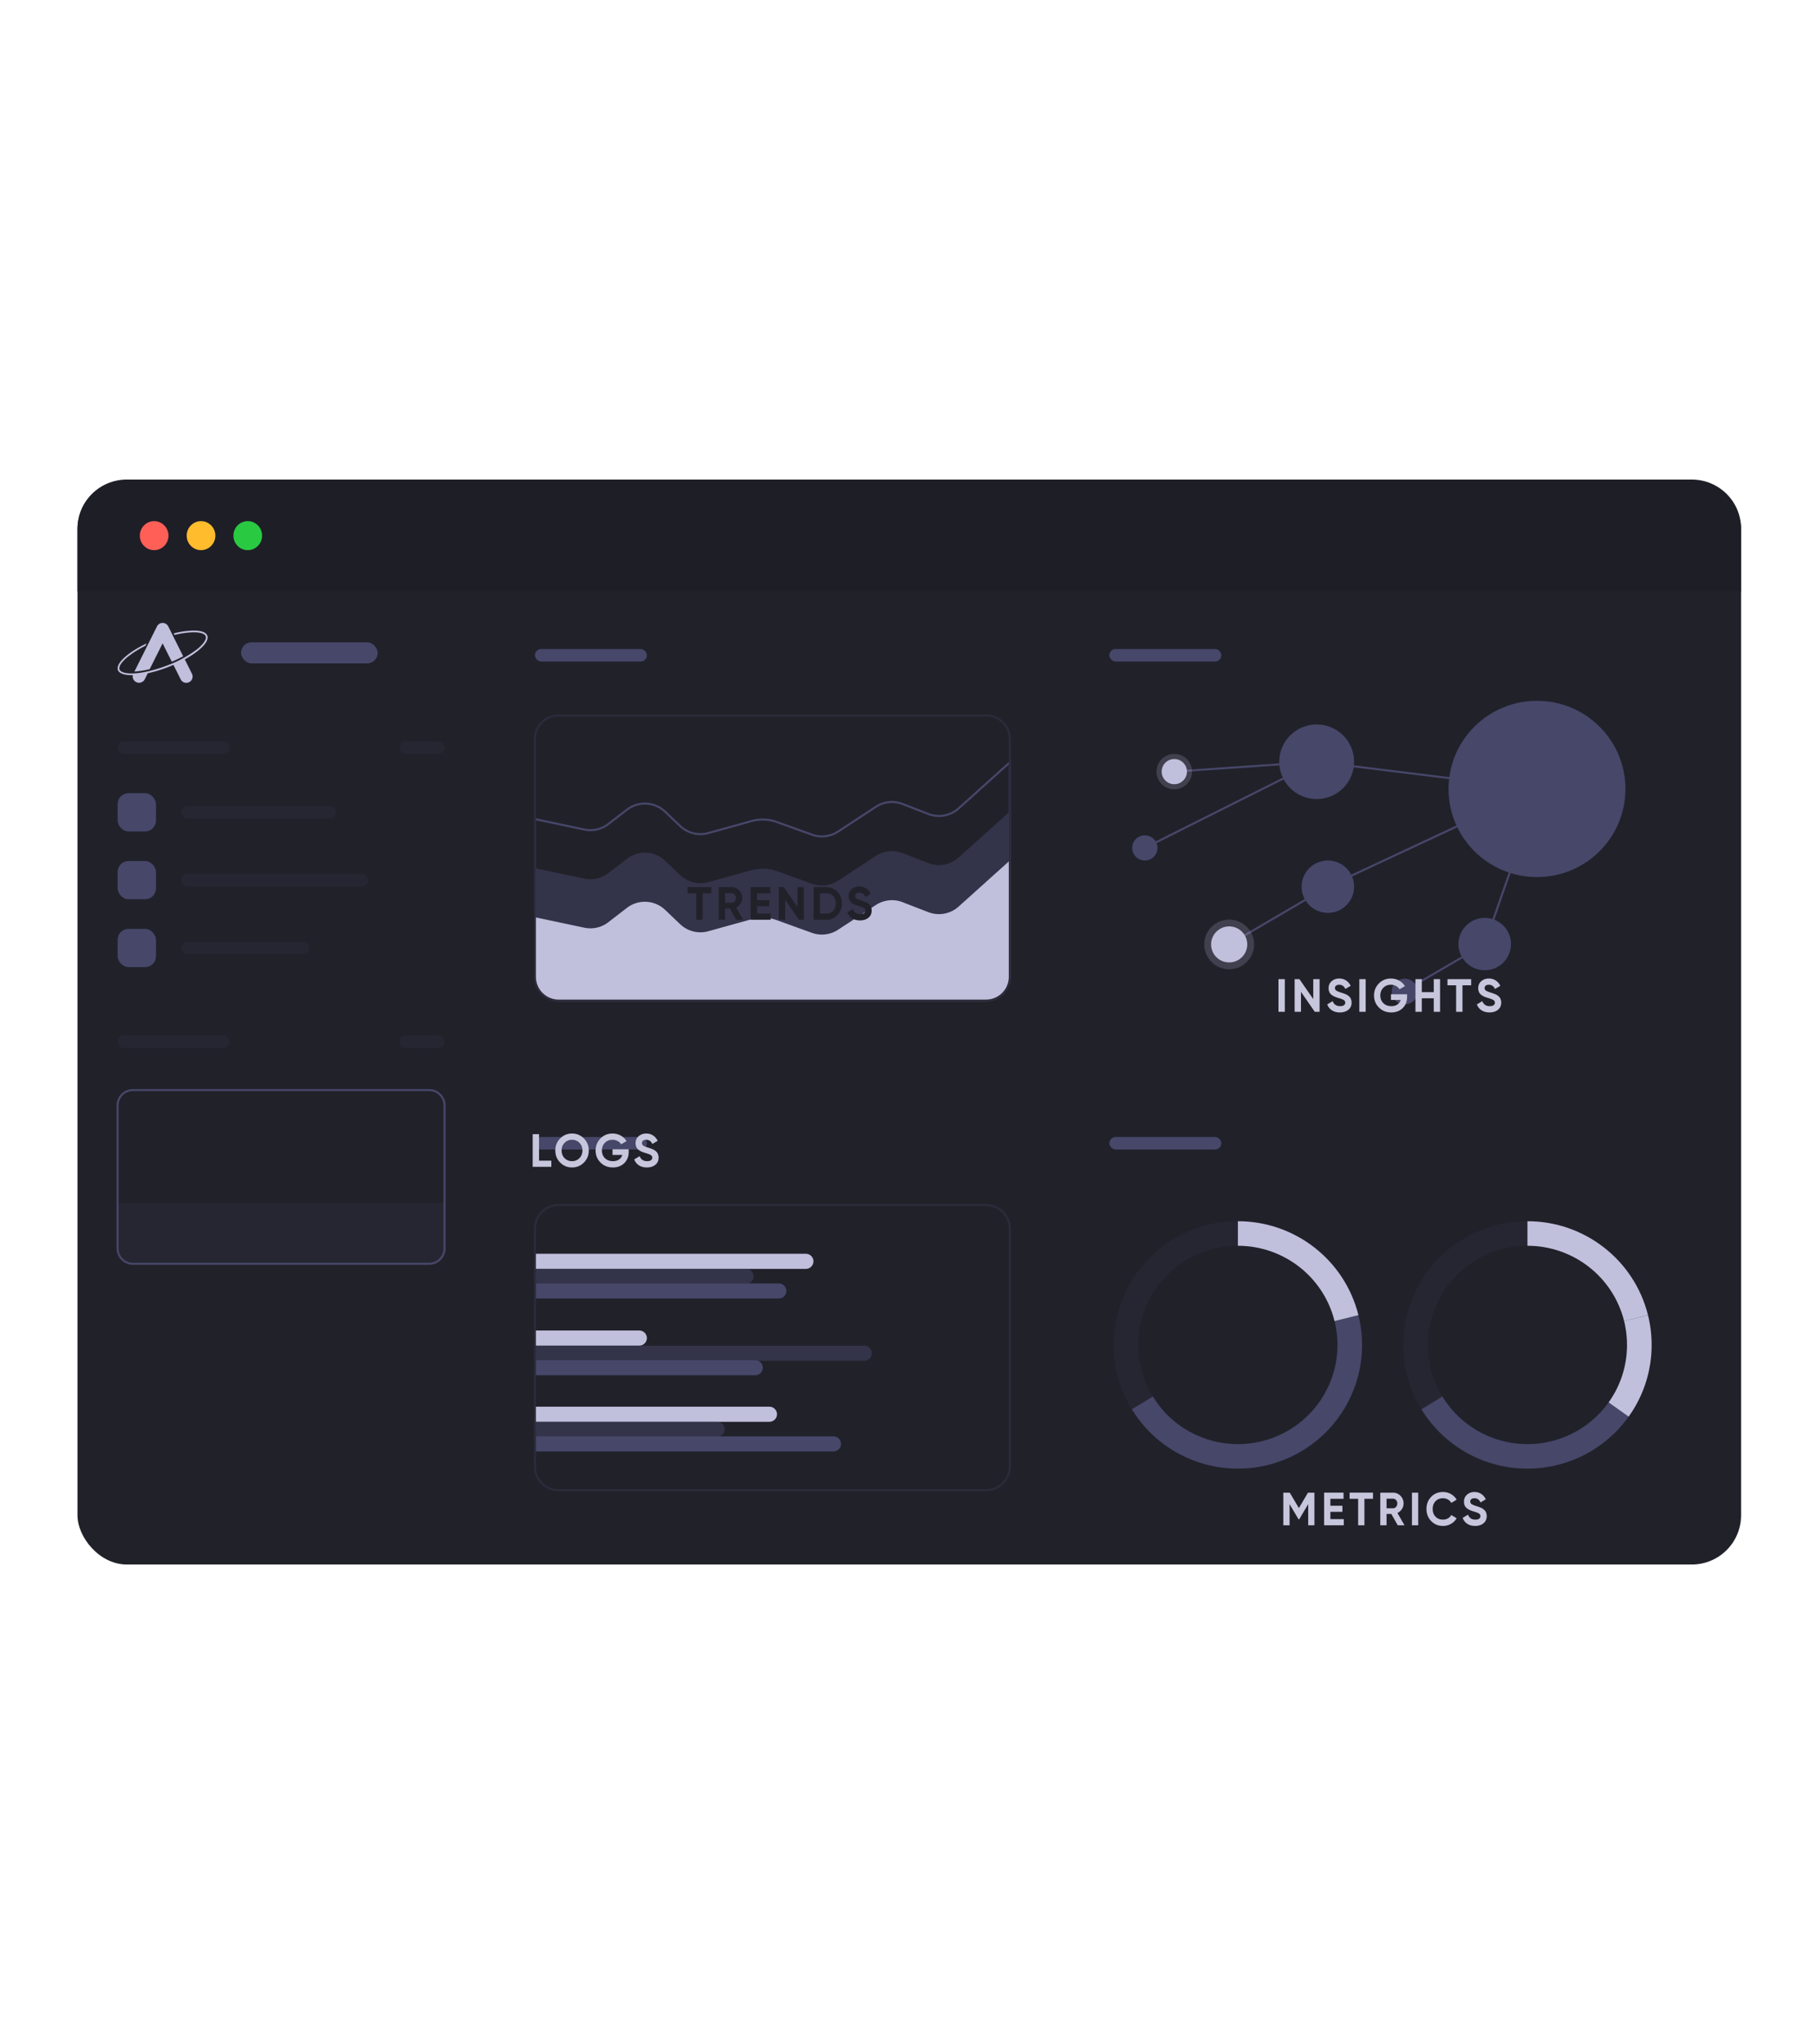 <svg xmlns="http://www.w3.org/2000/svg" width="375" height="422" viewBox="0 0 375 422">
    <defs>
        <filter id="a" width="270.3%" height="361.6%" x="-85.2%" y="-130.8%" filterUnits="objectBoundingBox">
            <feOffset dy="12" in="SourceAlpha" result="shadowOffsetOuter1"/>
            <feGaussianBlur in="shadowOffsetOuter1" result="shadowBlurOuter1" stdDeviation="128"/>
            <feColorMatrix in="shadowBlurOuter1" result="shadowMatrixOuter1" values="0 0 0 0 0 0 0 0 0 0 0 0 0 0 0 0 0 0 0.295 0"/>
            <feMerge>
                <feMergeNode in="shadowMatrixOuter1"/>
                <feMergeNode in="SourceGraphic"/>
            </feMerge>
        </filter>
    </defs>
    <g fill="none" fill-rule="evenodd">
        <g filter="url(#a)" transform="translate(16 87)">
            <rect width="343.529" height="223.863" y=".101" fill="#21212A" rx="10.161"/>
            <path fill="#C6C7DC" d="M255.425 209.135v6.73h-1.285V211.5l-1.848 3.125h-.15l-1.848-3.115v4.355H249v-6.73h1.332l1.885 3.182 1.876-3.182h1.332zm3.295 5.461h2.767v1.27h-4.061v-6.731h4.014v1.269h-2.72v1.433h2.485v1.25h-2.485v1.51zm8.8-5.461v1.269h-1.772v5.461h-1.294v-5.461h-1.764v-1.27h4.83zm5.106 6.73l-1.322-2.336h-.985v2.336h-1.294v-6.73h2.626c.606 0 1.122.218 1.547.653.425.436.638.962.638 1.577 0 .417-.116.803-.347 1.159a2.188 2.188 0 0 1-.92.803l1.455 2.538h-1.398zm-2.307-5.49v1.99h1.332a.816.816 0 0 0 .628-.293c.175-.195.263-.431.263-.707 0-.275-.088-.51-.263-.702a.821.821 0 0 0-.628-.288h-1.332zm5.246-1.24h1.294v6.73h-1.294v-6.73zm6.41 6.865c-.989 0-1.805-.337-2.449-1.01-.644-.673-.966-1.503-.966-2.49 0-.994.322-1.825.966-2.495.644-.67 1.46-1.005 2.448-1.005.594 0 1.143.143 1.646.428.503.285.896.671 1.177 1.159l-1.116.663a1.755 1.755 0 0 0-.694-.707 2.02 2.02 0 0 0-1.013-.255c-.638 0-1.152.206-1.543.616-.39.41-.586.942-.586 1.596 0 .647.195 1.176.586 1.587.391.41.905.615 1.543.615.375 0 .714-.085 1.018-.255.303-.17.533-.402.69-.697l1.115.663a3.1 3.1 0 0 1-1.172 1.16c-.5.284-1.05.427-1.65.427zm6.643 0c-.65 0-1.198-.149-1.642-.447a2.383 2.383 0 0 1-.938-1.216l1.107-.664c.257.686.76 1.029 1.51 1.029.363 0 .629-.067.797-.202a.625.625 0 0 0 .254-.51.62.62 0 0 0-.31-.553c-.206-.13-.575-.274-1.107-.427a6.765 6.765 0 0 1-.745-.27 3.197 3.197 0 0 1-.61-.36 1.463 1.463 0 0 1-.464-.572c-.106-.231-.16-.5-.16-.808 0-.609.211-1.095.634-1.457.422-.362.93-.543 1.524-.543.531 0 .999.133 1.402.399.403.266.717.636.942 1.11l-1.088.645c-.262-.577-.681-.866-1.256-.866-.27 0-.48.063-.633.188a.598.598 0 0 0-.23.486c0 .211.086.383.258.514.172.131.501.274.99.428.2.064.35.114.454.149.103.035.244.09.422.163.178.074.316.143.413.207.097.064.208.15.333.26.125.109.22.22.286.336a1.929 1.929 0 0 1 .24.952c-.001.622-.221 1.116-.662 1.48-.441.366-1.015.549-1.721.549z"/>
            <path fill="#1E1E27" d="M10.174 0h323.18c5.62 0 10.175 4.536 10.175 10.133v12.974H0V10.133C0 4.536 4.555 0 10.174 0z"/>
            <ellipse cx="15.831" cy="11.576" fill="#FF5F57" rx="2.961" ry="2.994"/>
            <ellipse cx="25.511" cy="11.576" fill="#FFBC2D" rx="2.961" ry="2.994"/>
            <ellipse cx="35.161" cy="11.576" fill="#29CA42" rx="2.961" ry="2.994"/>
            <rect width="28.212" height="4.362" x="33.778" y="33.589" fill="#464769" rx="2.181"/>
            <rect width="31.956" height="2.584" x="21.426" y="67.402" fill="#262633" rx="1.292"/>
            <rect width="23.125" height="2.584" x="8.282" y="54.022" fill="#262633" rx="1.292"/>
            <rect width="9.284" height="2.584" x="66.517" y="54.022" fill="#262633" rx="1.292"/>
            <rect width="23.125" height="2.584" x="8.282" y="114.746" fill="#262633" rx="1.292"/>
            <rect width="9.284" height="2.584" x="66.517" y="114.746" fill="#262633" rx="1.292"/>
            <rect width="7.931" height="7.898" x="8.282" y="64.742" fill="#464769" rx="2.251"/>
            <rect width="38.61" height="2.584" x="21.426" y="81.405" fill="#262633" rx="1.292"/>
            <rect width="7.931" height="7.898" x="8.282" y="78.745" fill="#464769" rx="2.251"/>
            <rect width="26.457" height="2.584" x="21.426" y="95.408" fill="#262633" rx="1.292"/>
            <rect width="7.931" height="7.898" x="8.282" y="92.748" fill="#464769" rx="2.251"/>
            <path fill="#262633" d="M8.282 149.394h67.514v9.18c0 .884-.353 1.732-.98 2.357a3.354 3.354 0 0 1-2.367.977h-60.82a3.34 3.34 0 0 1-3.347-3.334v-9.18z"/>
            <rect width="23.125" height="2.584" x="94.455" y="34.977" fill="#464769" rx="1.292"/>
            <rect width="23.125" height="2.584" x="213.078" y="34.977" fill="#464769" rx="1.292"/>
            <rect width="23.125" height="2.584" x="94.455" y="135.715" fill="#464769" rx="1.292"/>
            <rect width="23.125" height="2.584" x="213.078" y="135.715" fill="#464769" rx="1.292"/>
            <path fill="#464769" fill-rule="nonzero" d="M255.87 58.461l.051-.419 46.217 5.704-.665.31-43.166 20.17-20.378 11.916-.215-.364 20.396-11.925 42.518-19.868zM290.487 95.707l-.093.113.025-.074.068-.04zm10.696-30.73l.4.138-10.79 30.844-.092.112-16.798 9.799-.213-.365 16.73-9.759 10.763-30.77z"/>
            <path fill="#464769" fill-rule="nonzero" d="M226.502 60.5l-.03-.422 30.46-2.11-36.433 18.26-.19-.377 34.55-17.316z"/>
            <ellipse cx="301.383" cy="63.865" fill="#464769" rx="18.267" ry="18.193"/>
            <ellipse cx="255.89" cy="58.252" fill="#464769" rx="7.732" ry="7.701"/>
            <ellipse cx="290.594" cy="95.889" fill="#464769" rx="5.428" ry="5.406"/>
            <ellipse cx="258.2" cy="84.044" fill="#464769" rx="5.428" ry="5.406"/>
            <path fill="#464769" fill-rule="nonzero" d="M11.459 126.24a2.961 2.961 0 0 0-2.966 2.956v29.524a2.961 2.961 0 0 0 2.966 2.956h61.16a2.961 2.961 0 0 0 2.965-2.956v-29.524a2.961 2.961 0 0 0-2.965-2.957h-61.16zm0-.423h61.16a3.384 3.384 0 0 1 3.389 3.38v29.523a3.384 3.384 0 0 1-3.39 3.378h-61.16a3.384 3.384 0 0 1-3.388-3.378v-29.524a3.384 3.384 0 0 1 3.389-3.379z"/>
            <ellipse cx="237.821" cy="95.96" fill="#C0C0DD" opacity=".2" rx="5.153" ry="5.132"/>
            <ellipse cx="237.821" cy="95.96" fill="#C0C0DD" rx="3.734" ry="3.719"/>
            <ellipse cx="274.061" cy="105.687" fill="#464769" rx="2.671" ry="2.66"/>
            <ellipse cx="226.488" cy="60.288" fill="#C0C0DD" opacity=".2" rx="3.673" ry="3.658"/>
            <ellipse cx="226.488" cy="60.288" fill="#C0C0DD" rx="2.61" ry="2.599"/>
            <ellipse cx="220.404" cy="76.04" fill="#464769" rx="2.61" ry="2.599"/>
            <path fill="#464769" fill-rule="nonzero" d="M192.739 57.899v44.738c0 2.826-2.299 5.118-5.136 5.12H99.405c-1.363 0-2.67-.539-3.634-1.5a5.105 5.105 0 0 1-1.502-3.62V69.826l.255.054 10.175 2.153a5.835 5.835 0 0 0 4.78-1.085l3.851-2.969a6.274 6.274 0 0 1 8.156.425l3.113 2.964a5.854 5.854 0 0 0 5.596 1.403l8.959-2.483a8.817 8.817 0 0 1 5.342.208l7.239 2.609c1.73.62 3.651.396 5.189-.606l7.829-5.122a6.272 6.272 0 0 1 5.697-.603l5.326 2.062a5.86 5.86 0 0 0 6.028-1.105L192.74 57.9zm-10.651 10.146a6.285 6.285 0 0 1-6.465 1.185l-5.326-2.062a5.847 5.847 0 0 0-5.312.562l-7.829 5.122a6.297 6.297 0 0 1-5.565.65l-7.239-2.609a8.392 8.392 0 0 0-5.085-.198l-8.958 2.483a6.278 6.278 0 0 1-6.002-1.505l-3.114-2.964a5.85 5.85 0 0 0-7.603-.396l-3.851 2.97a6.26 6.26 0 0 1-5.129 1.163l-9.918-2.099v32.29a4.683 4.683 0 0 0 1.379 3.322 4.722 4.722 0 0 0 3.334 1.376h88.198c2.603-.002 4.712-2.105 4.712-4.698V58.848l-10.227 9.197z"/>
            <path fill="#464769" d="M192.527 68.506l-10.581 9.514a6.072 6.072 0 0 1-6.247 1.145l-5.326-2.062a6.06 6.06 0 0 0-5.504.583l-7.829 5.122a6.085 6.085 0 0 1-5.377.628l-7.239-2.609a8.605 8.605 0 0 0-5.214-.203l-8.958 2.483a6.066 6.066 0 0 1-5.799-1.454l-3.113-2.964a6.062 6.062 0 0 0-7.88-.41l-3.85 2.969a6.047 6.047 0 0 1-4.956 1.124L94.48 80.22v22.418a4.894 4.894 0 0 0 1.44 3.471 4.934 4.934 0 0 0 3.485 1.439h88.198c2.72-.003 4.924-2.2 4.924-4.91V68.506z" opacity=".5"/>
            <path fill="#C0C0DD" d="M192.527 78.638l-10.581 9.515a6.072 6.072 0 0 1-6.247 1.145l-5.326-2.062a6.06 6.06 0 0 0-5.504.583l-7.829 5.122a6.085 6.085 0 0 1-5.377.628l-7.239-2.61a8.605 8.605 0 0 0-5.214-.202l-8.958 2.482a6.066 6.066 0 0 1-5.799-1.454l-3.113-2.963a6.062 6.062 0 0 0-7.88-.41l-3.85 2.968a6.047 6.047 0 0 1-4.956 1.125L94.48 90.352v12.285a4.894 4.894 0 0 0 1.44 3.471 4.934 4.934 0 0 0 3.485 1.439h88.198c2.72-.003 4.924-2.2 4.924-4.91V78.638z"/>
            <path fill="#2B2B3A" fill-rule="nonzero" d="M99.376 48.898a4.702 4.702 0 0 0-4.71 4.695v49.057a4.702 4.702 0 0 0 4.71 4.696h88.23c2.6 0 4.71-2.103 4.71-4.696V53.593a4.702 4.702 0 0 0-4.71-4.695h-88.23zm0-.422h88.23c2.835 0 5.133 2.29 5.133 5.117v49.057c0 2.827-2.298 5.118-5.133 5.118h-88.23c-2.835 0-5.133-2.291-5.133-5.118V53.593c0-2.826 2.298-5.117 5.133-5.117z"/>
            <path fill="#C0C0DD" d="M94.455 159.82h55.957c.865 0 1.567.699 1.567 1.56 0 .862-.702 1.561-1.567 1.561H94.455v-3.12z"/>
            <path fill="#464769" d="M94.455 162.941h43.59c.866 0 1.567.699 1.567 1.56 0 .862-.701 1.56-1.567 1.56h-43.59v-3.12z" opacity=".5"/>
            <path fill="#464769" d="M94.455 165.94h50.361c.865 0 1.567.699 1.567 1.56 0 .862-.702 1.561-1.567 1.561H94.455v-3.12z"/>
            <path fill="#C0C0DD" d="M94.455 175.662h21.559c.865 0 1.566.7 1.566 1.56 0 .863-.701 1.561-1.566 1.561H94.455v-3.12z"/>
            <path fill="#464769" d="M94.455 178.788h68.013c.865 0 1.567.699 1.567 1.56 0 .863-.702 1.561-1.567 1.561H94.455v-3.12z" opacity=".5"/>
            <path fill="#464769" d="M94.455 181.782h45.498c.865 0 1.567.7 1.567 1.56 0 .863-.702 1.561-1.567 1.561H94.455v-3.12z"/>
            <path fill="#C0C0DD" d="M94.455 191.388h48.428c.865 0 1.567.699 1.567 1.56 0 .862-.702 1.56-1.567 1.56H94.455v-3.12z"/>
            <path fill="#464769" d="M94.455 194.509h37.613c.863 0 1.564.695 1.567 1.555 0 .862-.702 1.56-1.567 1.56H94.455v-3.12.005z" opacity=".5"/>
            <path fill="#464769" d="M94.455 197.508h61.654c.866 0 1.567.699 1.567 1.56 0 .862-.701 1.561-1.567 1.561H94.455v-3.12z"/>
            <path fill="#2B2B3A" fill-rule="nonzero" d="M99.376 149.97a4.702 4.702 0 0 0-4.71 4.695v49.057a4.702 4.702 0 0 0 4.71 4.695h88.23c2.6 0 4.71-2.102 4.71-4.695v-49.057a4.702 4.702 0 0 0-4.71-4.695h-88.23zm0-.423h88.23c2.835 0 5.133 2.292 5.133 5.118v49.057c0 2.827-2.298 5.118-5.133 5.118h-88.23c-2.835 0-5.133-2.291-5.133-5.118v-49.057c0-2.826 2.298-5.118 5.133-5.118z"/>
            <path fill="#464769" fill-rule="nonzero" d="M259.579 173.714l4.933-1.22c3.05 12.25-3.342 24.882-15.041 29.728s-25.197.455-31.769-10.334l4.345-2.631c5.269 8.65 16.093 12.17 25.473 8.284 9.38-3.885 14.503-14.009 12.059-23.827z"/>
            <path fill="#262633" fill-rule="nonzero" d="M239.624 153.101l-.004 5.069c-7.431-.006-14.286 3.983-17.93 10.432a20.392 20.392 0 0 0 .355 20.672l-4.341 2.637a25.448 25.448 0 0 1-.443-25.796c4.545-8.046 13.096-13.021 22.363-13.014z"/>
            <path fill="#C0C0DD" fill-rule="nonzero" d="M239.622 158.17V153.1c11.784.001 22.052 8 24.89 19.392l-4.933 1.222c-2.276-9.132-10.508-15.545-19.957-15.545z"/>
            <path fill="#464769" fill-rule="nonzero" d="M316.172 190.505l4.14 2.941a25.682 25.682 0 0 1-21.83 10.714 25.665 25.665 0 0 1-20.987-12.271l4.344-2.633a20.579 20.579 0 0 0 16.828 9.84 20.593 20.593 0 0 0 17.505-8.59z"/>
            <path fill="#262633" fill-rule="nonzero" d="M299.415 153.101v5.069c-7.43 0-14.28 3.99-17.923 10.437a20.402 20.402 0 0 0 .347 20.669l-4.344 2.633a25.458 25.458 0 0 1-.432-25.79c4.543-8.041 13.087-13.018 22.352-13.018z"/>
            <path fill="#C0C0DD" fill-rule="nonzero" d="M299.415 158.17V153.1c11.785-.002 22.055 7.998 24.895 19.392l-4.934 1.222c-2.276-9.133-10.51-15.547-19.961-15.545z"/>
            <path fill="#C0C0DD" fill-rule="nonzero" d="M319.375 173.709l4.936-1.21c.496 2.01.746 4.073.745 6.139a25.375 25.375 0 0 1-4.746 14.81l-4.137-2.944a20.32 20.32 0 0 0 3.8-11.864c0-1.661-.2-3.317-.598-4.931zM11.756 39.633l4.66-9.322a1.303 1.303 0 0 1 2.33 0l3.077 6.166c-.727.395-1.526.775-2.345 1.13l-1.897-3.795-2.666 5.32c-1.035.262-2.093.43-3.159.501zm15.052-7.422c-.27-.704-1.302-1.043-2.808-1.043-1.395.032-2.782.23-4.13.587l.168.33A16.984 16.984 0 0 1 24 31.527c1.374 0 2.274.294 2.473.81.234.604-.438 1.612-1.796 2.701a23.756 23.756 0 0 1-6.104 3.314c-2.732 1.053-5.433 1.671-7.417 1.671-1.369 0-2.269-.298-2.467-.815-.234-.603.437-1.611 1.795-2.695a20.27 20.27 0 0 1 3.526-2.19l.27-.506c-3.913 1.865-6.456 4.17-5.927 5.543.295.663 1.312 1.013 2.803 1.013h.274c-.083.386.014.788.264 1.094.25.305.627.48 1.023.477a1.32 1.32 0 0 0 1.165-.7l.631-1.261a28.543 28.543 0 0 0 4.207-1.277c.377-.147.743-.294 1.099-.446l1.495 2.984c.218.44.668.717 1.16.715.451-.001.87-.235 1.106-.618.236-.383.257-.86.054-1.262l-1.475-2.953c3.164-1.748 5.117-3.689 4.65-4.915z"/>
        </g>
        <path fill="#21212A" d="M146.884 183.135v1.269h-1.792v5.461h-1.309v-5.461H142v-1.27h4.884zm5.163 6.73l-1.337-2.336h-.996v2.336h-1.309v-6.73h2.656c.613 0 1.135.218 1.564.653.43.436.645.962.645 1.577 0 .417-.117.803-.35 1.159a2.205 2.205 0 0 1-.93.803l1.47 2.538h-1.413zm-2.333-5.49v1.99h1.347a.828.828 0 0 0 .635-.293c.177-.195.266-.431.266-.707a.999.999 0 0 0-.266-.702.834.834 0 0 0-.635-.288h-1.347zm6.613 4.221h2.798v1.27h-4.106v-6.731h4.059v1.269h-2.75v1.433h2.513v1.25h-2.514v1.51zm8.35-5.461h1.309v6.73h-.996l-2.846-4.115v4.115h-1.308v-6.73h.995l2.846 4.105v-4.105zm5.968 0c.91 0 1.671.323 2.281.97.61.648.916 1.446.916 2.395 0 .949-.305 1.747-.916 2.394-.61.648-1.37.971-2.28.971h-2.637v-6.73h2.636zm0 5.461c.576 0 1.044-.194 1.404-.582.36-.387.54-.892.54-1.514s-.18-1.127-.54-1.514c-.36-.388-.828-.582-1.404-.582h-1.327v4.192h1.327zm6.946 1.404c-.658 0-1.21-.149-1.66-.447a2.386 2.386 0 0 1-.948-1.216l1.119-.664c.26.686.768 1.029 1.527 1.029.367 0 .635-.067.806-.202a.623.623 0 0 0 .256-.51.62.62 0 0 0-.313-.552c-.208-.132-.581-.275-1.119-.428a6.89 6.89 0 0 1-.754-.27 3.24 3.24 0 0 1-.616-.36 1.466 1.466 0 0 1-.47-.572c-.107-.231-.161-.5-.161-.808 0-.609.213-1.095.64-1.457.427-.362.94-.543 1.541-.543.538 0 1.01.133 1.418.399.408.266.726.636.953 1.11l-1.1.645c-.265-.577-.689-.866-1.27-.866-.273 0-.486.063-.64.188a.595.595 0 0 0-.233.486c0 .211.087.383.26.514.174.131.508.274 1.001.428.202.064.356.114.46.149.104.035.247.09.427.163.18.074.32.143.417.207.098.064.21.15.337.26.126.109.223.22.29.336.066.116.122.255.17.419.047.163.071.34.071.533 0 .622-.223 1.116-.669 1.48-.445.366-1.026.549-1.74.549z"/>
        <path fill="#C6C7DC" d="M264 202.135h1.31v6.73H264v-6.73zm7.185 0h1.31v6.73h-.997l-2.85-4.115v4.115h-1.31v-6.73h.997l2.85 4.105v-4.105zm5.503 6.865c-.658 0-1.213-.149-1.662-.447a2.387 2.387 0 0 1-.95-1.216l1.12-.664c.26.686.77 1.029 1.53 1.029.368 0 .637-.067.808-.202a.623.623 0 0 0 .256-.51.62.62 0 0 0-.313-.552c-.21-.132-.583-.275-1.121-.428a6.91 6.91 0 0 1-.755-.27 3.247 3.247 0 0 1-.618-.36 1.466 1.466 0 0 1-.47-.572c-.108-.231-.162-.5-.162-.808 0-.609.214-1.095.642-1.457.427-.362.942-.543 1.543-.543.539 0 1.012.133 1.42.399.409.266.727.636.955 1.11l-1.102.645c-.266-.577-.69-.866-1.273-.866-.272 0-.486.063-.641.188a.595.595 0 0 0-.233.486c0 .211.087.383.262.514.174.131.508.274 1.002.428.202.064.356.114.46.149a7.8 7.8 0 0 1 .428.163c.18.074.32.143.418.207.098.064.21.15.337.26.127.109.223.22.29.336.066.116.123.255.17.418.048.164.072.342.072.534 0 .622-.223 1.116-.67 1.48-.446.366-1.027.549-1.743.549zm4.012-6.865h1.311v6.73h-1.31v-6.73zm9.864 3.115v.52c0 .96-.304 1.74-.912 2.336-.608.596-1.393.894-2.356.894-1.026 0-1.876-.338-2.55-1.014-.675-.677-1.012-1.502-1.012-2.476 0-.981.334-1.811 1.002-2.49.668-.68 1.496-1.02 2.484-1.02.62 0 1.188.143 1.7.428.513.285.912.665 1.197 1.14l-1.12.653a1.773 1.773 0 0 0-.718-.673 2.209 2.209 0 0 0-1.068-.26c-.634 0-1.155.21-1.563.63-.409.42-.613.95-.613 1.592 0 .634.208 1.158.622 1.572.415.413.965.62 1.649.62.506 0 .926-.114 1.258-.341.333-.228.56-.54.68-.938h-2.014v-1.173h3.334zm5.503-3.115h1.302v6.73h-1.302v-2.788h-2.47v2.788h-1.31v-6.73h1.31v2.673h2.47v-2.673zm7.727 0v1.269h-1.796v5.461h-1.31v-5.461H298.9v-1.27h4.893zm3.793 6.865c-.659 0-1.213-.149-1.662-.447a2.387 2.387 0 0 1-.95-1.216l1.12-.664c.26.686.77 1.029 1.53 1.029.367 0 .637-.067.808-.202a.623.623 0 0 0 .256-.51.62.62 0 0 0-.313-.552c-.21-.132-.583-.275-1.121-.428a6.91 6.91 0 0 1-.756-.27 3.247 3.247 0 0 1-.617-.36 1.466 1.466 0 0 1-.47-.572c-.108-.231-.162-.5-.162-.808 0-.609.214-1.095.641-1.457.428-.362.942-.543 1.544-.543.538 0 1.012.133 1.42.399.409.266.727.636.955 1.11l-1.102.645c-.266-.577-.69-.866-1.273-.866-.272 0-.486.063-.641.188a.595.595 0 0 0-.233.486c0 .211.087.383.261.514.175.131.509.274 1.003.428.202.064.356.114.46.149a7.8 7.8 0 0 1 .428.163c.18.074.32.143.418.207.098.064.21.15.337.26.127.109.223.22.29.336.066.116.123.255.17.418.048.164.072.342.072.534 0 .622-.223 1.116-.67 1.48-.446.366-1.027.549-1.743.549zM111.312 239.596h2.538v1.27H110v-6.731h1.312v5.461zm9.262.394c-.672.673-1.489 1.01-2.452 1.01-.964 0-1.78-.338-2.448-1.014-.669-.677-1.003-1.505-1.003-2.486 0-.98.334-1.81 1.003-2.486.668-.676 1.484-1.014 2.448-1.014.963 0 1.78.338 2.452 1.014.672.677 1.008 1.505 1.008 2.486 0 .98-.336 1.81-1.008 2.49zm-3.983-.903c.412.41.922.615 1.53.615.609 0 1.12-.207 1.531-.62.412-.414.618-.941.618-1.582 0-.641-.206-1.17-.618-1.587-.412-.416-.922-.625-1.53-.625-.609 0-1.119.209-1.53.625-.413.417-.619.946-.619 1.587s.206 1.17.618 1.587zm13.236-1.837v.52c0 .96-.304 1.74-.912 2.336-.609.596-1.395.894-2.358.894-1.027 0-1.878-.338-2.552-1.014-.675-.677-1.013-1.502-1.013-2.476 0-.981.334-1.811 1.003-2.49.669-.68 1.497-1.02 2.486-1.02.621 0 1.188.143 1.702.428a3.15 3.15 0 0 1 1.197 1.14l-1.121.653a1.774 1.774 0 0 0-.718-.673 2.212 2.212 0 0 0-1.07-.26c-.633 0-1.155.21-1.563.63-.41.42-.614.95-.614 1.592 0 .634.208 1.158.623 1.572.415.413.965.62 1.65.62.506 0 .926-.114 1.26-.341.332-.228.558-.54.679-.938h-2.016v-1.173h3.337zm3.758 3.75c-.659 0-1.213-.149-1.663-.447a2.387 2.387 0 0 1-.95-1.216l1.12-.664c.26.686.77 1.029 1.531 1.029.368 0 .637-.067.808-.202a.623.623 0 0 0 .257-.51.62.62 0 0 0-.314-.553c-.209-.13-.583-.274-1.121-.427-.298-.09-.55-.18-.756-.27a3.25 3.25 0 0 1-.618-.36 1.467 1.467 0 0 1-.47-.572c-.108-.231-.162-.5-.162-.808 0-.609.214-1.095.641-1.457.428-.362.943-.543 1.545-.543.539 0 1.013.133 1.421.399.41.266.728.636.956 1.11l-1.103.645c-.266-.577-.69-.866-1.274-.866-.272 0-.486.063-.641.188a.595.595 0 0 0-.233.486c0 .211.087.383.261.514.174.131.509.274 1.003.428.203.064.357.114.461.149.105.035.247.09.428.163.18.074.32.143.418.207.098.064.21.15.338.26.126.109.223.22.29.336.066.116.123.255.17.418.048.164.072.342.072.534 0 .622-.223 1.116-.67 1.48-.447.366-1.028.549-1.745.549z"/>
    </g>
</svg>

